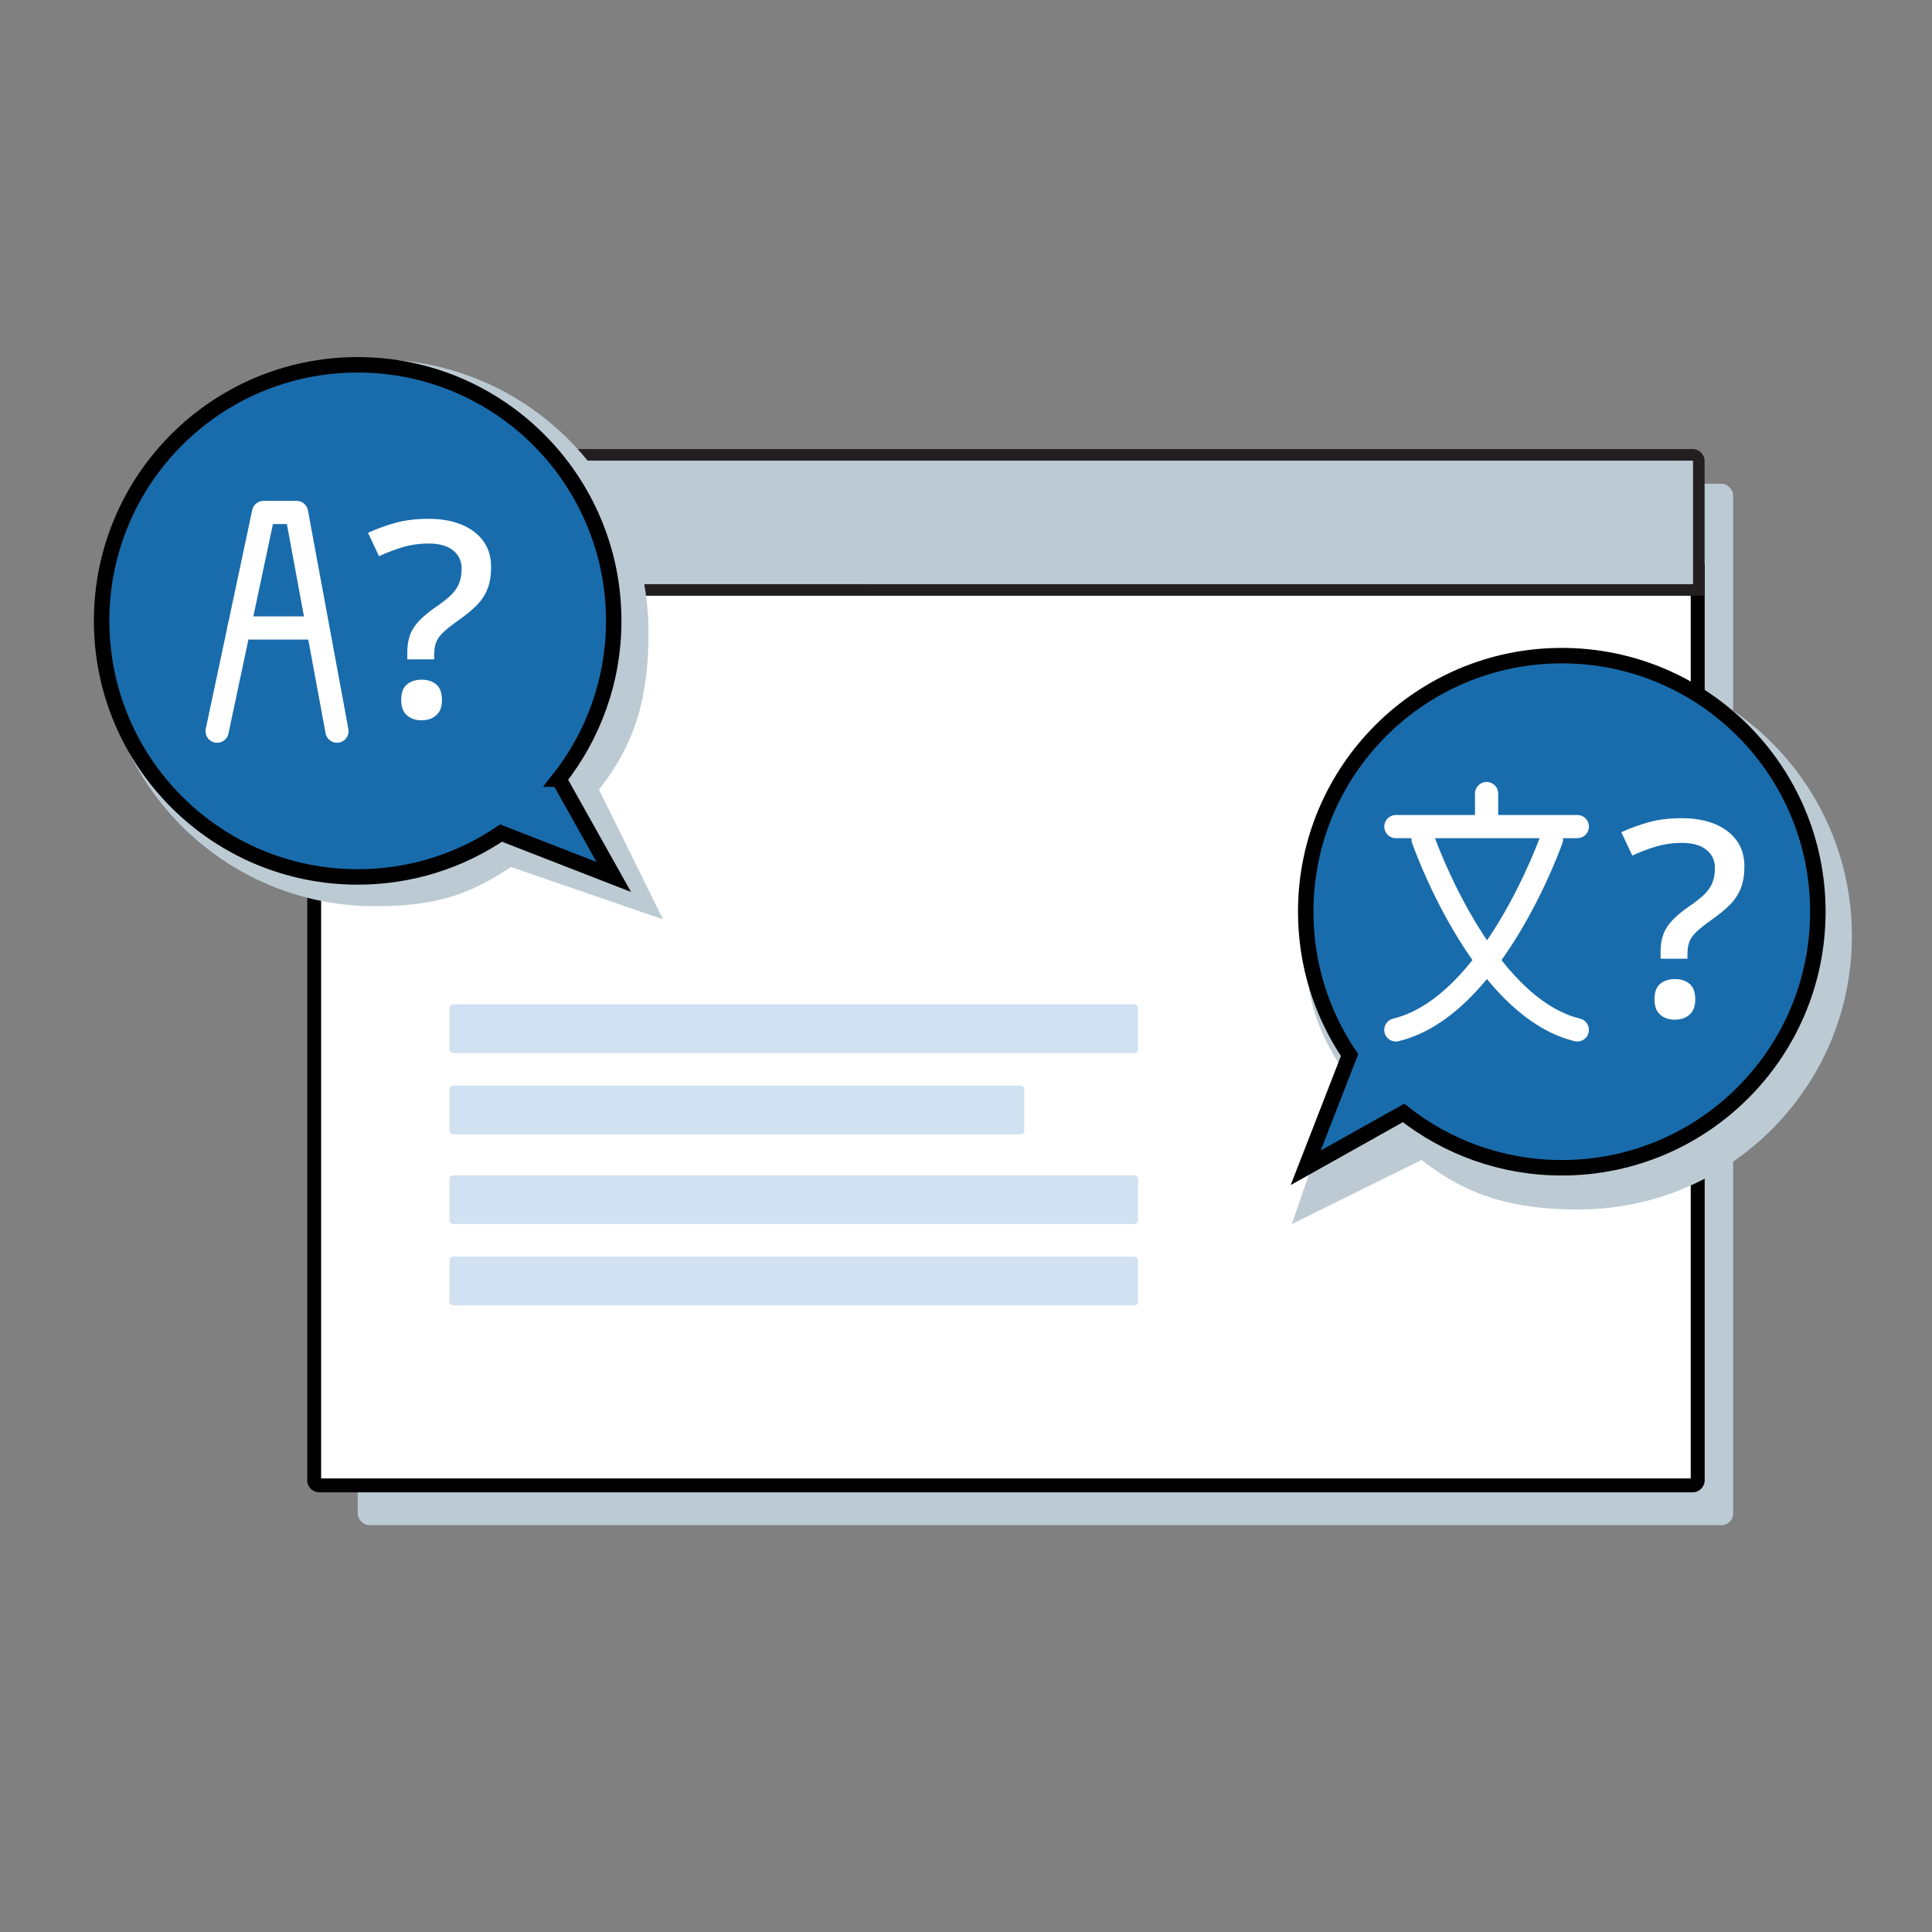 <?xml version="1.0" encoding="UTF-8"?>
<svg id="Layer_1" data-name="Layer 1" xmlns="http://www.w3.org/2000/svg" viewBox="0 0 500 500">
  <rect x="0" y="0" width="500" height="500" fill="#808080" stroke="none"/>
  <defs>
    <style>
      .cls-1, .cls-2, .cls-3, .cls-4, .cls-5, .cls-6 {
        stroke-width: 0px;
      }

      .cls-1, .cls-7 {
        fill: none;
      }

      .cls-8 {
        fill: #196cac;
        stroke: #000;
        stroke-miterlimit: 10;
        stroke-width: 4px;
      }

      .cls-3 {
        fill: #231f20;
      }

      .cls-4 {
        fill: #d0e1f1;
      }

      .cls-5 {
        fill: #bccbd3;
      }

      .cls-6 {
        fill: #fff;
      }

      .cls-7 {
        stroke: #fff;
        stroke-linecap: round;
        stroke-linejoin: round;
        stroke-width: 6px;
      }
    </style>
  </defs>
  <rect class="cls-1" y="-.01" width="499.71" height="499.71"/>
  <rect class="cls-1" y="-.01" width="499.71" height="499.71"/>
  <rect class="cls-5" x="92.57" y="125.19" width="355.97" height="269.52" rx="3" ry="3"/>
  <g>
    <path class="cls-6" d="m82.62,384.42c-.73,0-1.32-.59-1.32-1.32v-235.37h358.05v235.37c0,.73-.59,1.32-1.32,1.32H82.62Z"/>
    <path class="cls-2" d="m437.56,149.53v233.08H83.11v-233.08h354.45m3.6-3.6H79.51v237.16c0,1.72,1.4,3.12,3.12,3.12h355.42c1.72,0,3.12-1.4,3.12-3.12v-237.16h0Z"/>
  </g>
  <g>
    <path class="cls-5" d="m81.01,152.68v-33.35c0-.89.72-1.62,1.62-1.62h355.42c.89,0,1.62.73,1.62,1.62v33.35H81.01Z"/>
    <path class="cls-3" d="m438.04,119.21c.06,0,.12.05.12.12v31.85H82.51v-31.85c0-.06.05-.12.12-.12h355.42m0-3H82.62c-1.72,0-3.12,1.4-3.12,3.12v34.85h361.65v-34.85c0-1.72-1.4-3.12-3.12-3.12h0Z"/>
  </g>
  <path class="cls-5" d="m367.9,300.2c12.04,9.48,24.08,12.82,40.6,12.82,39.09,0,70.77-31.69,70.77-70.77s-31.69-70.77-70.77-70.77-70.77,31.69-70.77,70.77c0,14.68,2.51,23.83,10.16,35.13l-13.57,39.4,33.58-16.58Z"/>
  <rect class="cls-4" x="116.32" y="304.17" width="178.21" height="12.61" rx=".96" ry=".96"/>
  <rect class="cls-4" x="116.32" y="325.21" width="178.21" height="12.61" rx=".96" ry=".96"/>
  <rect class="cls-4" x="116.32" y="259.92" width="178.21" height="12.61" rx=".96" ry=".96"/>
  <rect class="cls-4" x="116.32" y="280.96" width="148.77" height="12.61" rx=".96" ry=".96"/>
  <path class="cls-5" d="m155.02,204.36c9.48-12.04,12.82-24.08,12.82-40.6,0-39.09-31.69-70.77-70.77-70.77S26.3,124.67,26.3,163.76s31.69,70.77,70.77,70.77c14.68,0,23.83-2.51,35.13-10.16l39.4,13.57-16.58-33.58Z"/>
  <path class="cls-8" d="m144.64,201.64c8.88-11.28,14.19-25.49,14.19-40.96,0-36.6-29.67-66.27-66.27-66.27S26.3,124.08,26.3,160.68s29.67,66.27,66.27,66.27c13.75,0,26.52-4.19,37.1-11.35l29.17,11.35-14.19-25.31Z"/>
  <g>
    <polyline class="cls-7" points="56.19 189.22 68.21 132.62 76.74 132.62 87.21 189.22"/>
    <line class="cls-7" x1="61.86" y1="162.52" x2="81.19" y2="162.52"/>
  </g>
  <path class="cls-6" d="m105.4,168.94c0-1.75.24-3.28.71-4.58.47-1.3,1.26-2.53,2.36-3.69,1.1-1.16,2.54-2.36,4.34-3.59,1.54-1.04,2.8-2.02,3.78-2.95.97-.92,1.69-1.93,2.17-3.02.47-1.09.71-2.42.71-3.98,0-1.94-.74-3.5-2.21-4.69-1.47-1.18-3.58-1.78-6.32-1.78-2.34,0-4.52.3-6.54.89-2.02.59-4.13,1.39-6.32,2.38l-2.84-6.04c2.29-1.04,4.67-1.91,7.14-2.59,2.47-.69,5.32-1.03,8.56-1.03s6.07.5,8.49,1.49c2.42,1,4.3,2.42,5.65,4.26,1.35,1.85,2.02,4.1,2.02,6.75,0,2.13-.3,3.98-.9,5.54-.6,1.56-1.51,2.97-2.73,4.23-1.22,1.26-2.8,2.57-4.75,3.94-1.75,1.23-3.08,2.29-4,3.16-.92.88-1.55,1.75-1.87,2.63-.33.88-.49,1.98-.49,3.3v1.07h-6.95v-1.71Zm3.74,17.48c-1.55,0-2.82-.43-3.81-1.28-1-.85-1.5-2.18-1.5-3.98,0-1.89.5-3.24,1.5-4.05,1-.8,2.27-1.21,3.81-1.21s2.8.42,3.78,1.24c.97.83,1.46,2.17,1.46,4.01s-.49,3.07-1.46,3.94c-.97.88-2.23,1.31-3.78,1.31Z"/>
  <path class="cls-8" d="m363.23,288.03c11.28,8.88,25.49,14.19,40.96,14.19,36.6,0,66.27-29.67,66.27-66.27s-29.67-66.27-66.27-66.27-66.27,29.67-66.27,66.27c0,13.75,4.19,26.52,11.35,37.1l-11.35,29.17,25.31-14.19Z"/>
  <path class="cls-6" d="m429.75,246.42c0-1.75.24-3.28.71-4.58.47-1.3,1.26-2.53,2.36-3.69,1.1-1.16,2.54-2.36,4.34-3.59,1.54-1.04,2.8-2.02,3.78-2.95.97-.92,1.69-1.93,2.17-3.02.47-1.09.71-2.42.71-3.98,0-1.94-.74-3.5-2.21-4.69-1.47-1.18-3.58-1.78-6.32-1.78-2.34,0-4.52.3-6.54.89-2.02.59-4.13,1.39-6.32,2.38l-2.84-6.04c2.29-1.04,4.67-1.91,7.14-2.59,2.47-.69,5.32-1.03,8.56-1.03s6.07.5,8.49,1.49c2.42,1,4.3,2.42,5.65,4.26,1.35,1.85,2.02,4.1,2.02,6.75,0,2.13-.3,3.98-.9,5.54-.6,1.56-1.51,2.97-2.73,4.23-1.22,1.26-2.8,2.57-4.75,3.94-1.75,1.23-3.08,2.29-4,3.16-.92.88-1.55,1.75-1.87,2.63-.33.88-.49,1.98-.49,3.3v1.07h-6.95v-1.71Zm3.74,17.48c-1.55,0-2.82-.43-3.81-1.28-1-.85-1.5-2.18-1.5-3.98,0-1.89.5-3.24,1.5-4.05,1-.8,2.27-1.21,3.81-1.21s2.8.42,3.78,1.24c.97.83,1.46,2.17,1.46,4.01s-.49,3.07-1.46,3.94c-.97.88-2.23,1.31-3.78,1.31Z"/>
  <g>
    <line class="cls-7" x1="361.25" y1="213.92" x2="408.21" y2="213.92"/>
    <line class="cls-7" x1="384.73" y1="205.37" x2="384.73" y2="211.29"/>
    <path class="cls-7" d="m368.29,217.21s15.04,43.28,39.92,49.33"/>
    <path class="cls-7" d="m401.52,217.21s-15.17,43.28-40.28,49.33"/>
  </g>
</svg>